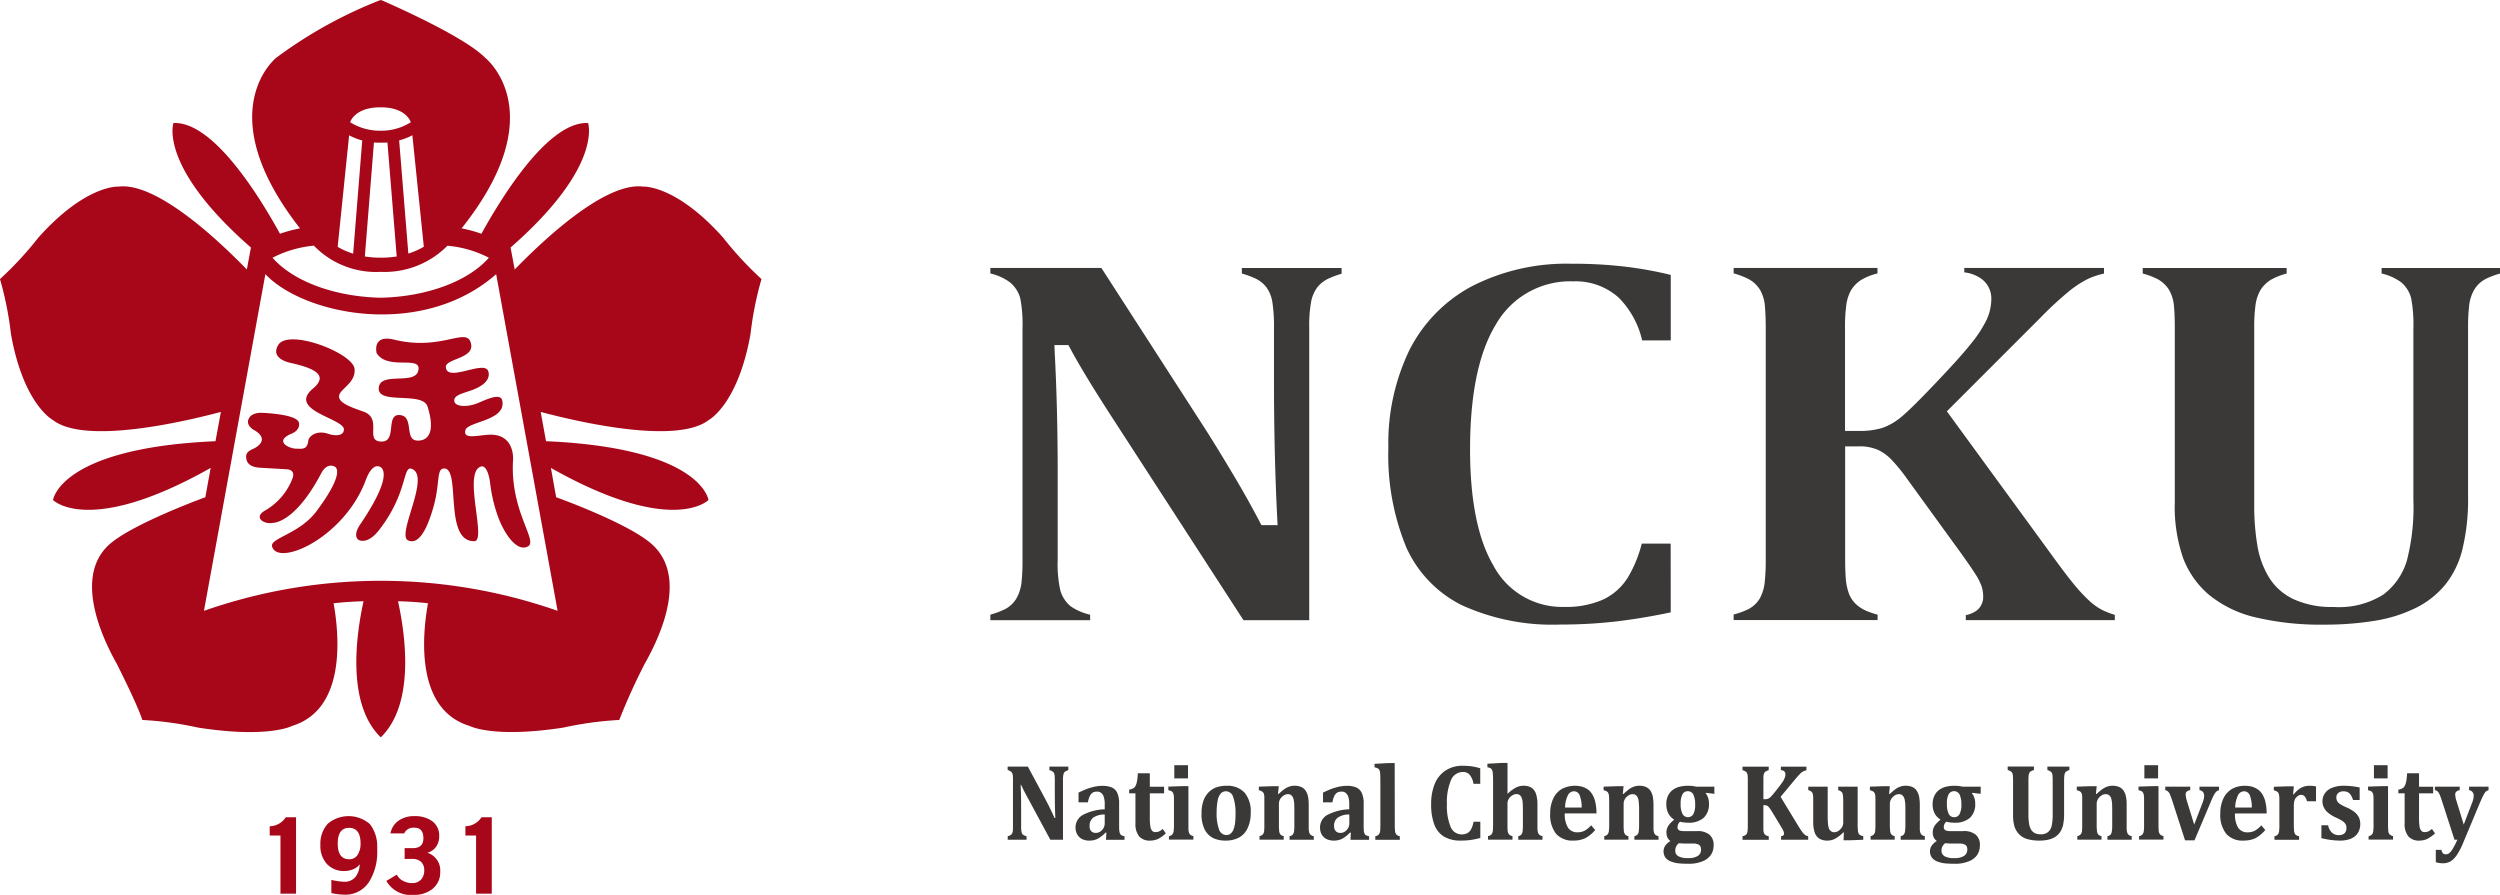 <svg xmlns="http://www.w3.org/2000/svg" width="159.236" height="57" viewBox="0 0 159.236 57"><defs><style>.a{fill:#3b3938;}.b{fill:#a70719;}</style></defs><g transform="translate(-104.677 -4448.026)"><path class="a" d="M172.725,4496.855v.22a.94.94,0,0,0-.177.082.265.265,0,0,0-.09.08.393.393,0,0,0-.054.157,1.736,1.736,0,0,0-.021.318v3.8h-.806l-1.432-2.655c-.2-.357-.338-.642-.429-.845h-.029c.024.488.03,1,.03,1.55v1.1a1.664,1.664,0,0,0,.028.362.318.318,0,0,0,.082.162.551.551,0,0,0,.236.1v.227h-1.2v-.227a.816.816,0,0,0,.184-.068.289.289,0,0,0,.1-.115.7.7,0,0,0,.045-.178c.006-.068.006-.156.006-.264v-2.951a1.821,1.821,0,0,0-.022-.357.323.323,0,0,0-.085-.161.576.576,0,0,0-.233-.117v-.22h1.289l1.127,2.1c.069.135.164.309.273.537s.212.438.3.637h.049c-.027-.541-.034-1.141-.034-1.781v-.635c0-.154-.01-.254-.015-.326a.39.39,0,0,0-.053-.147.28.28,0,0,0-.088-.082.922.922,0,0,0-.189-.082v-.22Z"/><path class="a" d="M175.148,4501.073l-.046-.023a2.1,2.1,0,0,1-.508.4,1.165,1.165,0,0,1-.527.118,1.035,1.035,0,0,1-.472-.1.745.745,0,0,1-.307-.3.878.878,0,0,1-.106-.439.906.906,0,0,1,.46-.793,3.18,3.18,0,0,1,1.4-.362v-.324a1.35,1.35,0,0,0-.071-.492.451.451,0,0,0-.172-.24.384.384,0,0,0-.249-.069.567.567,0,0,0-.253.049.521.521,0,0,0-.194.209,1.394,1.394,0,0,0-.13.422h-.6v-.619c.195-.092.361-.166.487-.217a3.4,3.4,0,0,1,.389-.123,2.247,2.247,0,0,1,.335-.07,1.857,1.857,0,0,1,.3-.02,1.513,1.513,0,0,1,.616.106.723.723,0,0,1,.348.357,1.659,1.659,0,0,1,.111.682v1.328c0,.15,0,.268.009.348a.881.881,0,0,0,.033.183.223.223,0,0,0,.054.094.148.148,0,0,0,.074.06,1.045,1.045,0,0,0,.173.053v.227h-1.18Zm-.107-1.168a1.25,1.25,0,0,0-.731.2.63.63,0,0,0-.23.537.426.426,0,0,0,.1.324.4.4,0,0,0,.3.111.48.48,0,0,0,.276-.084.578.578,0,0,0,.207-.222.589.589,0,0,0,.078-.3Z"/><path class="a" d="M178.933,4501.107a2.107,2.107,0,0,1-.51.361,1.228,1.228,0,0,1-.485.1.891.891,0,0,1-.705-.268,1.273,1.273,0,0,1-.235-.836v-1.906h-.4v-.237a.687.687,0,0,0,.286-.1.423.423,0,0,0,.142-.186,1.259,1.259,0,0,0,.082-.3c.019-.12.033-.272.044-.458h.762v.858h.909v.424h-.909v1.539a3.253,3.253,0,0,0,.036.57.5.5,0,0,0,.112.273.259.259,0,0,0,.2.085.743.743,0,0,0,.158-.016.619.619,0,0,0,.151-.063.77.77,0,0,0,.163-.125Z"/><path class="a" d="M179.132,4501.286a.364.364,0,0,0,.216-.113.358.358,0,0,0,.08-.195,2.781,2.781,0,0,0,.024-.45v-1.582a2.065,2.065,0,0,0-.016-.271.433.433,0,0,0-.055-.162.2.2,0,0,0-.11-.1.824.824,0,0,0-.176-.055v-.23l.878-.029h.4v2.423c0,.127,0,.229,0,.3a1.021,1.021,0,0,0,.015.158.9.9,0,0,0,.027.1.268.268,0,0,0,.045.08.231.231,0,0,0,.085.066.394.394,0,0,0,.143.053v.227h-1.557Zm1.215-4.519v.84h-.874v-.84Z"/><path class="a" d="M182.737,4501.566a1.782,1.782,0,0,1-.814-.172,1.257,1.257,0,0,1-.529-.563,2.207,2.207,0,0,1-.187-.988,2.463,2.463,0,0,1,.114-.793,1.483,1.483,0,0,1,.33-.549,1.355,1.355,0,0,1,.5-.326,1.936,1.936,0,0,1,.634-.1,1.488,1.488,0,0,1,1.161.434,1.841,1.841,0,0,1,.395,1.275,2.22,2.22,0,0,1-.2.994,1.286,1.286,0,0,1-.554.6A1.783,1.783,0,0,1,182.737,4501.566Zm-.567-1.8a2.954,2.954,0,0,0,.153,1.088.5.5,0,0,0,.455.361.432.432,0,0,0,.284-.094.666.666,0,0,0,.184-.267,1.912,1.912,0,0,0,.1-.419c.016-.164.027-.343.027-.546a3.06,3.06,0,0,0-.151-1.1.492.492,0,0,0-.448-.363.454.454,0,0,0-.346.146.972.972,0,0,0-.192.444A3.888,3.888,0,0,0,182.17,4499.769Z"/><path class="a" d="M188.362,4501.513h-1.548v-.227a.342.342,0,0,0,.208-.107.48.48,0,0,0,.08-.2,3.7,3.7,0,0,0,.018-.45v-.908c0-.162-.006-.3-.008-.394a1.939,1.939,0,0,0-.035-.262.547.547,0,0,0-.055-.162.321.321,0,0,0-.079-.106.233.233,0,0,0-.1-.066.46.46,0,0,0-.143-.022.474.474,0,0,0-.253.083.712.712,0,0,0-.223.218.591.591,0,0,0-.086.3v1.314a3.8,3.8,0,0,0,.017.452.412.412,0,0,0,.079.2.349.349,0,0,0,.209.107v.227H184.9v-.227a.416.416,0,0,0,.214-.113.39.39,0,0,0,.079-.195,3.478,3.478,0,0,0,.015-.45v-1.4c0-.168,0-.289,0-.373a.776.776,0,0,0-.04-.195.287.287,0,0,0-.1-.114.523.523,0,0,0-.209-.082v-.23l.869-.029h.4l-.049.49.037.008a3.78,3.78,0,0,1,.348-.295,1.206,1.206,0,0,1,.313-.17.969.969,0,0,1,.346-.061,1.046,1.046,0,0,1,.433.078.669.669,0,0,1,.281.233,1.075,1.075,0,0,1,.153.375,2.636,2.636,0,0,1,.045.517v1.248c0,.1,0,.2,0,.287a1.064,1.064,0,0,0,.026.21.422.422,0,0,0,.05.125.3.3,0,0,0,.094.084.434.434,0,0,0,.148.054Z"/><path class="a" d="M190.719,4501.073l-.051-.023a2.01,2.01,0,0,1-.5.4,1.192,1.192,0,0,1-.53.118,1.074,1.074,0,0,1-.474-.1.785.785,0,0,1-.308-.3.92.92,0,0,1-.1-.439.9.9,0,0,1,.459-.793,3.212,3.212,0,0,1,1.4-.362v-.324a1.432,1.432,0,0,0-.067-.492.514.514,0,0,0-.175-.24.391.391,0,0,0-.25-.069.574.574,0,0,0-.254.049.583.583,0,0,0-.194.209,1.456,1.456,0,0,0-.129.422h-.6v-.619c.192-.092.356-.166.485-.217a3.874,3.874,0,0,1,.387-.123,2.25,2.25,0,0,1,.342-.07,1.785,1.785,0,0,1,.3-.02,1.475,1.475,0,0,1,.611.106.725.725,0,0,1,.349.357,1.618,1.618,0,0,1,.115.682v1.328a3.293,3.293,0,0,0,.01.348.562.562,0,0,0,.03.183.234.234,0,0,0,.051.094.182.182,0,0,0,.08.06.88.88,0,0,0,.173.053v.227h-1.184Zm-.1-1.168a1.245,1.245,0,0,0-.733.2.623.623,0,0,0-.235.537.435.435,0,0,0,.108.324.393.393,0,0,0,.3.111.484.484,0,0,0,.278-.084.63.63,0,0,0,.286-.521Z"/><path class="a" d="M193.517,4500.526a3.638,3.638,0,0,0,.019.45.407.407,0,0,0,.078.2.4.4,0,0,0,.223.113v.227h-1.561v-.227a.435.435,0,0,0,.15-.053c.034-.027.068-.042.084-.074a.57.57,0,0,0,.053-.109.982.982,0,0,0,.03-.188c0-.074.006-.189.006-.336v-2.664c0-.191-.005-.336-.006-.431a2.209,2.209,0,0,0-.019-.233.479.479,0,0,0-.046-.146.255.255,0,0,0-.1-.09.571.571,0,0,0-.2-.063v-.224l.883-.049h.4Z"/><path class="a" d="M198.961,4496.962v.986h-.432a1.2,1.2,0,0,0-.238-.568.55.55,0,0,0-.435-.182.817.817,0,0,0-.76.52,3.575,3.575,0,0,0-.257,1.535,3.456,3.456,0,0,0,.232,1.432.755.755,0,0,0,.7.488.779.779,0,0,0,.379-.086.634.634,0,0,0,.234-.254,1.646,1.646,0,0,0,.148-.467h.434v1.033a5.245,5.245,0,0,1-.634.131,4.213,4.213,0,0,1-.6.036,2.04,2.04,0,0,1-1.08-.253,1.5,1.5,0,0,1-.619-.771,3.65,3.65,0,0,1-.2-1.31,3.344,3.344,0,0,1,.234-1.291,1.828,1.828,0,0,1,.689-.84,1.932,1.932,0,0,1,1.091-.3,4.617,4.617,0,0,1,.583.037A3.929,3.929,0,0,1,198.961,4496.962Z"/><path class="a" d="M200.711,4498.579a2.325,2.325,0,0,1,.523-.391,1.017,1.017,0,0,1,.463-.113.924.924,0,0,1,.543.133.8.8,0,0,1,.277.4,2.161,2.161,0,0,1,.087.676v1.242c0,.1,0,.2,0,.287a1.655,1.655,0,0,0,.026.21.4.4,0,0,0,.054.125.237.237,0,0,0,.093.084.484.484,0,0,0,.146.054v.227h-1.541v-.227a.349.349,0,0,0,.2-.107.42.42,0,0,0,.077-.2,3.611,3.611,0,0,0,.018-.454v-.884c0-.233-.005-.411-.018-.537a.942.942,0,0,0-.073-.294.388.388,0,0,0-.124-.152.353.353,0,0,0-.205-.053.488.488,0,0,0-.253.083.634.634,0,0,0-.222.214.552.552,0,0,0-.087.3v1.623c.011.067.011.123.015.158s.021.073.033.1a.248.248,0,0,0,.045.08.233.233,0,0,0,.081.066.415.415,0,0,0,.144.053v.227h-1.559v-.227a.4.4,0,0,0,.149-.053.3.3,0,0,0,.085-.074.473.473,0,0,0,.051-.109.672.672,0,0,0,.028-.188c.008-.074.011-.189.011-.336v-2.664c0-.191,0-.336-.011-.431a1.406,1.406,0,0,0-.016-.233.339.339,0,0,0-.054-.146.188.188,0,0,0-.086-.09.612.612,0,0,0-.195-.063v-.224l.881-.049h.4v1.947Z"/><path class="a" d="M206.282,4500.892a2.2,2.2,0,0,1-.641.527,1.738,1.738,0,0,1-.732.147,1.4,1.4,0,0,1-1.118-.43,1.94,1.94,0,0,1-.375-1.293,2.149,2.149,0,0,1,.195-.953,1.357,1.357,0,0,1,.546-.612,1.815,1.815,0,0,1,1.329-.134,1.422,1.422,0,0,1,.377.2,1.259,1.259,0,0,1,.254.312,1.725,1.725,0,0,1,.18.491,3.669,3.669,0,0,1,.07.689h-2.022a1.624,1.624,0,0,0,.205.908.7.7,0,0,0,.618.295.987.987,0,0,0,.438-.1,1.606,1.606,0,0,0,.416-.347Zm-.862-1.43a2.091,2.091,0,0,0-.126-.777.385.385,0,0,0-.369-.258.434.434,0,0,0-.39.269,1.855,1.855,0,0,0-.172.766Z"/><path class="a" d="M210.32,4501.513h-1.541v-.227a.38.38,0,0,0,.2-.107.443.443,0,0,0,.077-.2,3.131,3.131,0,0,0,.022-.45v-.908a3.892,3.892,0,0,0-.013-.394,1.74,1.74,0,0,0-.03-.262.938.938,0,0,0-.056-.162.46.46,0,0,0-.08-.106.3.3,0,0,0-.1-.066.5.5,0,0,0-.148-.022.463.463,0,0,0-.247.083.618.618,0,0,0-.222.218.6.6,0,0,0-.089.3v1.314a3.8,3.8,0,0,0,.017.452.4.4,0,0,0,.081.2.361.361,0,0,0,.208.107v.227h-1.54v-.227a.371.371,0,0,0,.212-.113.382.382,0,0,0,.08-.195,2.985,2.985,0,0,0,.022-.45v-1.4c0-.168-.006-.289-.009-.373a.574.574,0,0,0-.042-.195.234.234,0,0,0-.088-.114.544.544,0,0,0-.217-.082v-.23l.871-.029h.4l-.046.49.035.008c.133-.121.25-.223.346-.295a1.317,1.317,0,0,1,.314-.17.978.978,0,0,1,.347-.061,1.054,1.054,0,0,1,.434.078.7.7,0,0,1,.279.233,1.136,1.136,0,0,1,.154.375,3.093,3.093,0,0,1,.044.517v1.248c0,.1,0,.2,0,.287a1.254,1.254,0,0,0,.025.21.4.4,0,0,0,.053.125.224.224,0,0,0,.091.084.528.528,0,0,0,.146.054Z"/><path class="a" d="M213.875,4498.589l-.542-.065-.011.034a.716.716,0,0,1,.142.259,1.113,1.113,0,0,1,.065.4,1.171,1.171,0,0,1-.338.9,1.417,1.417,0,0,1-.989.311,2.051,2.051,0,0,1-.516-.063.45.45,0,0,0-.157.332.209.209,0,0,0,.172.24,1.055,1.055,0,0,0,.272.026h.786a1.178,1.178,0,0,1,.8.227.84.84,0,0,1,.266.689,1.05,1.05,0,0,1-.195.629,1.166,1.166,0,0,1-.55.392,2.226,2.226,0,0,1-.852.143,6.263,6.263,0,0,1-.656-.029,1.887,1.887,0,0,1-.5-.131.778.778,0,0,1-.323-.24.719.719,0,0,1-.113-.407.631.631,0,0,1,.115-.355,1.036,1.036,0,0,1,.324-.285.579.579,0,0,1-.195-.235.806.806,0,0,1-.06-.326.747.747,0,0,1,.062-.3,1,1,0,0,1,.165-.252,2.564,2.564,0,0,1,.27-.251,1.011,1.011,0,0,1-.374-.393,1.223,1.223,0,0,1-.13-.576,1.2,1.2,0,0,1,.1-.539,1.01,1.01,0,0,1,.294-.375,1.244,1.244,0,0,1,.439-.209,2.107,2.107,0,0,1,.547-.065,2.622,2.622,0,0,1,.29.014c.081.014.161.027.237.043h1.15Zm-2.262,3.144a.6.6,0,0,0-.172.209.516.516,0,0,0-.057.26.391.391,0,0,0,.2.364,1.256,1.256,0,0,0,.627.117,1.127,1.127,0,0,0,.613-.141.476.476,0,0,0,.2-.4.488.488,0,0,0-.038-.2.277.277,0,0,0-.146-.133.724.724,0,0,0-.32-.053h-.547C211.819,4501.751,211.7,4501.739,211.613,4501.733Zm.112-2.507a1.374,1.374,0,0,0,.118.642.395.395,0,0,0,.69.012,1.229,1.229,0,0,0,.116-.6,1.477,1.477,0,0,0-.114-.64.372.372,0,0,0-.347-.217.364.364,0,0,0-.345.193A1.209,1.209,0,0,0,211.725,4499.226Z"/><path class="a" d="M219.2,4500.607c.084.134.151.246.212.326a1.55,1.55,0,0,0,.147.191.957.957,0,0,0,.126.106.67.67,0,0,0,.164.062v.221h-1.726v-.227a.273.273,0,0,0,.148-.053.156.156,0,0,0,.037-.1.346.346,0,0,0-.015-.109.928.928,0,0,0-.065-.161c-.041-.064-.111-.189-.223-.373l-.485-.8a2.163,2.163,0,0,0-.157-.227.464.464,0,0,0-.131-.119.417.417,0,0,0-.18-.031h-.058v1.576a1.086,1.086,0,0,0,.027.164.329.329,0,0,0,.058.111.289.289,0,0,0,.1.074.541.541,0,0,0,.158.053v.227h-1.672v-.227a.9.9,0,0,0,.184-.068.294.294,0,0,0,.1-.111.441.441,0,0,0,.039-.18,1.8,1.8,0,0,0,.014-.266v-2.943c0-.111,0-.2-.01-.274a.418.418,0,0,0-.04-.175.253.253,0,0,0-.1-.112.8.8,0,0,0-.189-.082v-.22h1.672v.22a1.1,1.1,0,0,0-.2.086.277.277,0,0,0-.088.108.51.51,0,0,0-.044.156c-.007.062-.007.162-.007.293v1.209h.063a.582.582,0,0,0,.232-.033.528.528,0,0,0,.174-.12c.06-.066.178-.195.353-.417s.3-.385.376-.5a1.146,1.146,0,0,0,.158-.294.6.6,0,0,0,.045-.226.233.233,0,0,0-.073-.186.354.354,0,0,0-.215-.076v-.22h1.628v.23a.739.739,0,0,0-.21.072.879.879,0,0,0-.2.156c-.072.069-.168.18-.285.317l-.951,1.144Z"/><path class="a" d="M219.854,4498.132h1.237v1.891c0,.218.011.392.023.511a1.008,1.008,0,0,0,.07.293.391.391,0,0,0,.138.156.352.352,0,0,0,.2.053.5.5,0,0,0,.246-.08.768.768,0,0,0,.219-.221.55.55,0,0,0,.093-.3v-1.317a3.558,3.558,0,0,0-.013-.377.872.872,0,0,0-.033-.185.265.265,0,0,0-.089-.112.444.444,0,0,0-.185-.089v-.223H223v2.389a3.059,3.059,0,0,0,.016.375.529.529,0,0,0,.032.191.272.272,0,0,0,.091.119.835.835,0,0,0,.217.08v.227l-.869.035H222.1l.023-.492-.036-.012a2.264,2.264,0,0,1-.532.408,1,1,0,0,1-.468.114.978.978,0,0,1-.538-.129.78.78,0,0,1-.29-.4,2.112,2.112,0,0,1-.091-.67v-1.248c0-.133,0-.228,0-.3a1.151,1.151,0,0,0-.014-.154c-.007-.041-.02-.076-.026-.107a.24.24,0,0,0-.047-.078.226.226,0,0,0-.085-.069.406.406,0,0,0-.144-.056Z"/><path class="a" d="M227.283,4501.513h-1.544v-.227a.355.355,0,0,0,.2-.107.443.443,0,0,0,.078-.2,3.128,3.128,0,0,0,.022-.45v-.908c0-.162,0-.3-.008-.394a2.3,2.3,0,0,0-.036-.262.474.474,0,0,0-.056-.162.387.387,0,0,0-.079-.106.244.244,0,0,0-.1-.066.523.523,0,0,0-.148-.022.493.493,0,0,0-.252.083.712.712,0,0,0-.219.218.6.6,0,0,0-.091.3v1.314a4.064,4.064,0,0,0,.02.452.455.455,0,0,0,.079.2.386.386,0,0,0,.209.107v.227h-1.535v-.227a.4.4,0,0,0,.212-.113.43.43,0,0,0,.078-.195,3.7,3.7,0,0,0,.018-.45v-1.4c0-.168,0-.289-.006-.373a.635.635,0,0,0-.039-.195.28.28,0,0,0-.093-.114.581.581,0,0,0-.214-.082v-.23l.869-.029h.4l-.046.49.037.008c.136-.121.248-.223.348-.295a1.2,1.2,0,0,1,.314-.17.961.961,0,0,1,.346-.061,1.052,1.052,0,0,1,.433.078.688.688,0,0,1,.279.233,1.157,1.157,0,0,1,.153.375,2.882,2.882,0,0,1,.046.517v1.248c0,.1,0,.2,0,.287a.841.841,0,0,0,.024.21.4.4,0,0,0,.052.125.227.227,0,0,0,.094.084.45.45,0,0,0,.148.054Z"/><path class="a" d="M230.833,4498.589l-.542-.065-.012.034a.766.766,0,0,1,.144.259,1.114,1.114,0,0,1,.064.4,1.163,1.163,0,0,1-.336.9,1.423,1.423,0,0,1-.986.311,2.028,2.028,0,0,1-.519-.063.454.454,0,0,0-.16.332.232.232,0,0,0,.041.155.239.239,0,0,0,.135.085,1.011,1.011,0,0,0,.271.026h.786a1.166,1.166,0,0,1,.8.227.84.84,0,0,1,.265.689,1.081,1.081,0,0,1-.19.629,1.167,1.167,0,0,1-.552.392,2.218,2.218,0,0,1-.853.143,6.238,6.238,0,0,1-.656-.029,1.982,1.982,0,0,1-.5-.131.773.773,0,0,1-.31-.24.656.656,0,0,1-.116-.407.583.583,0,0,1,.116-.355.937.937,0,0,1,.32-.285.615.615,0,0,1-.2-.235.758.758,0,0,1-.061-.326.782.782,0,0,1,.061-.3.942.942,0,0,1,.169-.252,2.343,2.343,0,0,1,.268-.251,1.021,1.021,0,0,1-.375-.393,1.2,1.2,0,0,1-.131-.576,1.246,1.246,0,0,1,.108-.539.947.947,0,0,1,.295-.375,1.172,1.172,0,0,1,.437-.209,2.129,2.129,0,0,1,.545-.065,2.49,2.49,0,0,1,.288.014c.083.014.163.027.246.043h1.144Zm-2.262,3.144a.618.618,0,0,0-.173.209.549.549,0,0,0-.058.26.4.4,0,0,0,.2.364,1.236,1.236,0,0,0,.626.117,1.114,1.114,0,0,0,.611-.141.478.478,0,0,0,.207-.4.506.506,0,0,0-.036-.2.29.29,0,0,0-.15-.133.7.7,0,0,0-.315-.053h-.547C228.783,4501.751,228.662,4501.739,228.571,4501.733Zm.115-2.507a1.408,1.408,0,0,0,.113.642.377.377,0,0,0,.355.209.367.367,0,0,0,.337-.2,1.218,1.218,0,0,0,.115-.6,1.5,1.5,0,0,0-.111-.64.4.4,0,0,0-.7-.024A1.238,1.238,0,0,0,228.686,4499.226Z"/><path class="a" d="M235.422,4497.712a2.834,2.834,0,0,0-.02-.359.316.316,0,0,0-.086-.161.569.569,0,0,0-.232-.117v-.22h1.4v.22a.806.806,0,0,0-.18.078.318.318,0,0,0-.1.108.7.7,0,0,0-.042.18c-.005.074-.014.166-.014.271v2.131a3.309,3.309,0,0,1-.06.711,1.466,1.466,0,0,1-.2.482,1.11,1.11,0,0,1-.332.311,1.436,1.436,0,0,1-.447.17,2.47,2.47,0,0,1-.557.049,2.679,2.679,0,0,1-.764-.1,1.188,1.188,0,0,1-.509-.307,1.278,1.278,0,0,1-.292-.494,2.5,2.5,0,0,1-.089-.744v-2.207c0-.111-.007-.2-.011-.274a.416.416,0,0,0-.042-.175.233.233,0,0,0-.1-.112.852.852,0,0,0-.19-.082v-.22h1.674v.22a.862.862,0,0,0-.2.084.3.3,0,0,0-.093.1.476.476,0,0,0-.044.162,2.32,2.32,0,0,0-.015.293v2.252a3.264,3.264,0,0,0,.036.492,1.078,1.078,0,0,0,.112.377.617.617,0,0,0,.235.248.8.8,0,0,0,.389.086.7.7,0,0,0,.481-.145.74.74,0,0,0,.227-.388,3.488,3.488,0,0,0,.065-.748Z"/><path class="a" d="M240.455,4501.513h-1.546v-.227a.365.365,0,0,0,.208-.107.483.483,0,0,0,.072-.2,2.668,2.668,0,0,0,.024-.45v-.908c0-.162-.005-.3-.007-.394a1.62,1.62,0,0,0-.038-.262.43.43,0,0,0-.051-.162.371.371,0,0,0-.081-.106.257.257,0,0,0-.106-.066.467.467,0,0,0-.141-.022.459.459,0,0,0-.253.083.663.663,0,0,0-.223.218.576.576,0,0,0-.089.3v1.314a3.827,3.827,0,0,0,.02.452.432.432,0,0,0,.078.2.358.358,0,0,0,.208.107v.227h-1.539v-.227a.385.385,0,0,0,.213-.113.392.392,0,0,0,.083-.195,3.9,3.9,0,0,0,.015-.45v-1.4c0-.168,0-.289,0-.373a.6.6,0,0,0-.042-.195.27.27,0,0,0-.089-.114.58.58,0,0,0-.215-.082v-.23l.869-.029h.4l-.05.49.041.008a4.232,4.232,0,0,1,.347-.295,1.292,1.292,0,0,1,.313-.17.985.985,0,0,1,.346-.061,1.054,1.054,0,0,1,.434.078.654.654,0,0,1,.278.233,1,1,0,0,1,.153.375,2.3,2.3,0,0,1,.046.517v1.248c0,.1,0,.2,0,.287a1.255,1.255,0,0,0,.025.21.757.757,0,0,0,.052.125.3.3,0,0,0,.1.084.407.407,0,0,0,.146.054Z"/><path class="a" d="M240.925,4501.286a.378.378,0,0,0,.213-.113.4.4,0,0,0,.085-.195,3.27,3.27,0,0,0,.019-.45v-1.582a1.929,1.929,0,0,0-.015-.271.386.386,0,0,0-.055-.162.233.233,0,0,0-.108-.1.978.978,0,0,0-.176-.055v-.23l.873-.029h.4v2.423c0,.127,0,.229.006.3a1.308,1.308,0,0,0,.011.158.471.471,0,0,0,.029.1.543.543,0,0,0,.047.08.209.209,0,0,0,.081.066.374.374,0,0,0,.143.053v.227h-1.554Zm1.21-4.519v.84h-.874v-.84Z"/><path class="a" d="M244.183,4498.132v.223a.411.411,0,0,0-.221.091.237.237,0,0,0-.071.184,1.629,1.629,0,0,0,.085.428l.459,1.49.5-1.307a2.949,2.949,0,0,0,.1-.287.91.91,0,0,0,.033-.248.377.377,0,0,0-.073-.232.351.351,0,0,0-.223-.119v-.223h1.243v.225a.732.732,0,0,0-.15.07.818.818,0,0,0-.105.123,1.819,1.819,0,0,0-.118.211c-.05.1-.112.238-.188.427l-1,2.364h-.6l-.841-2.6a3.621,3.621,0,0,0-.141-.369.5.5,0,0,0-.12-.154.3.3,0,0,0-.161-.072v-.223Z"/><path class="a" d="M248.962,4500.892a2.14,2.14,0,0,1-.637.527,1.748,1.748,0,0,1-.737.147,1.379,1.379,0,0,1-1.112-.43,1.935,1.935,0,0,1-.378-1.293,2.207,2.207,0,0,1,.193-.953,1.39,1.39,0,0,1,.548-.612,1.636,1.636,0,0,1,.822-.2,1.587,1.587,0,0,1,.505.069,1.283,1.283,0,0,1,.375.2,1.093,1.093,0,0,1,.261.312,1.7,1.7,0,0,1,.18.491,3.18,3.18,0,0,1,.067.689h-2.015a1.629,1.629,0,0,0,.2.908.7.7,0,0,0,.619.295.98.98,0,0,0,.435-.1,1.567,1.567,0,0,0,.42-.347Zm-.857-1.43a2.111,2.111,0,0,0-.126-.777.388.388,0,0,0-.368-.258.438.438,0,0,0-.393.269,1.952,1.952,0,0,0-.174.766Z"/><path class="a" d="M250.735,4498.618l.041.006a1.622,1.622,0,0,1,.473-.424,1.164,1.164,0,0,1,.535-.125,2.066,2.066,0,0,1,.411.041v.946h-.577a.749.749,0,0,0-.145-.309.292.292,0,0,0-.232-.1.351.351,0,0,0-.158.043.724.724,0,0,0-.153.127.406.406,0,0,0-.1.176.872.872,0,0,0-.04.17,2.428,2.428,0,0,0-.009.273v1.084a3.736,3.736,0,0,0,.02.456.408.408,0,0,0,.091.209.483.483,0,0,0,.227.1v.227h-1.571v-.227a.375.375,0,0,0,.212-.113.454.454,0,0,0,.081-.195,3.112,3.112,0,0,0,.019-.45v-1.4c0-.168,0-.289-.006-.373a.73.73,0,0,0-.041-.195.289.289,0,0,0-.09-.114.588.588,0,0,0-.214-.082v-.23l.87-.029h.4Z"/><path class="a" d="M252.965,4500.591a.861.861,0,0,0,.243.469.618.618,0,0,0,.443.158.528.528,0,0,0,.361-.117.463.463,0,0,0,.12-.336.474.474,0,0,0-.055-.244.615.615,0,0,0-.186-.19,2.967,2.967,0,0,0-.44-.236,2.181,2.181,0,0,1-.327-.184,1.314,1.314,0,0,1-.274-.223,1.03,1.03,0,0,1-.179-.279.808.808,0,0,1-.066-.338.86.86,0,0,1,.168-.533.979.979,0,0,1,.472-.344,1.865,1.865,0,0,1,.7-.119,4.184,4.184,0,0,1,.452.02c.15.012.343.045.577.086v.8h-.42a1.225,1.225,0,0,0-.162-.338.458.458,0,0,0-.19-.166.645.645,0,0,0-.252-.049.493.493,0,0,0-.336.105.363.363,0,0,0-.125.285.485.485,0,0,0,.049.223.551.551,0,0,0,.158.18,2.585,2.585,0,0,0,.442.232,2.419,2.419,0,0,1,.489.278,1.087,1.087,0,0,1,.286.336.95.95,0,0,1,.1.441,1.091,1.091,0,0,1-.1.476.894.894,0,0,1-.267.33,1.119,1.119,0,0,1-.413.192,1.872,1.872,0,0,1-.528.061,4.981,4.981,0,0,1-1.168-.157v-.818Z"/><path class="a" d="M255.543,4501.286a.385.385,0,0,0,.216-.113.39.39,0,0,0,.078-.195,2.892,2.892,0,0,0,.021-.45v-1.582a2.367,2.367,0,0,0-.013-.271.308.308,0,0,0-.056-.162.221.221,0,0,0-.107-.1.965.965,0,0,0-.175-.055v-.23l.874-.029h.4v2.423c0,.127,0,.229.008.3s.007.123.009.158a.731.731,0,0,0,.027.1.288.288,0,0,0,.05.08.2.2,0,0,0,.079.066.435.435,0,0,0,.146.053v.227h-1.556Zm1.212-4.519v.84h-.872v-.84Z"/><path class="a" d="M259.774,4501.107a2.289,2.289,0,0,1-.508.361,1.24,1.24,0,0,1-.483.1.887.887,0,0,1-.707-.268,1.25,1.25,0,0,1-.237-.836v-1.906h-.4v-.237a.725.725,0,0,0,.289-.1.434.434,0,0,0,.14-.186,1.253,1.253,0,0,0,.083-.3,4.044,4.044,0,0,0,.044-.458h.761v.858h.9v.424h-.9v1.539a3.667,3.667,0,0,0,.033.57.532.532,0,0,0,.113.273.273.273,0,0,0,.2.085.726.726,0,0,0,.159-.016.572.572,0,0,0,.148-.063.763.763,0,0,0,.168-.125Z"/><path class="a" d="M261.583,4501.669a4.471,4.471,0,0,1-.39.772,1.435,1.435,0,0,1-.394.427.942.942,0,0,1-.527.143,1.466,1.466,0,0,1-.448-.069v-.785h.36a.467.467,0,0,0,.1.223.223.223,0,0,0,.175.058.342.342,0,0,0,.218-.068,1.1,1.1,0,0,0,.219-.269,4.92,4.92,0,0,0,.3-.588h-.181l-.83-2.563a3.008,3.008,0,0,0-.141-.369.481.481,0,0,0-.119-.154.284.284,0,0,0-.159-.072v-.223h1.582v.223a.4.4,0,0,0-.212.091.23.23,0,0,0-.076.184,1.494,1.494,0,0,0,.087.428l.456,1.49.5-1.307a1.712,1.712,0,0,0,.1-.287.911.911,0,0,0,.033-.248.35.35,0,0,0-.076-.232.344.344,0,0,0-.216-.119v-.223h1.239v.225a.652.652,0,0,0-.153.07.876.876,0,0,0-.1.123,2.174,2.174,0,0,0-.118.211c-.046.1-.11.238-.191.427Z"/><path class="b" d="M123.533,4504.946h-.992v-3.7h-.685v-.592a1.244,1.244,0,0,0,1.022-.574h.655Z"/><path class="b" d="M128.706,4502.366a3.555,3.555,0,0,1-.51,1.811,1.786,1.786,0,0,1-1.6.834,4.526,4.526,0,0,1-.813-.1v-.842a3.946,3.946,0,0,0,.813.119.87.87,0,0,0,.737-.326,1.331,1.331,0,0,0,.252-.787.881.881,0,0,1-.407.313,1.321,1.321,0,0,1-.512.115,1.479,1.479,0,0,1-1.181-.461,1.71,1.71,0,0,1-.4-1.213,1.865,1.865,0,0,1,.471-1.336,2.06,2.06,0,0,1,2.681.024,2.31,2.31,0,0,1,.468,1.416c0,.074,0,.15,0,.242C128.71,4502.255,128.706,4502.317,128.706,4502.366Zm-1.063-.611c0-.662-.245-1-.729-1s-.725.336-.725,1,.242,1,.725,1a.612.612,0,0,0,.57-.33A1.3,1.3,0,0,0,127.643,4501.755Z"/><path class="b" d="M132.717,4503.54a1.347,1.347,0,0,1-.5,1.111,1.865,1.865,0,0,1-1.2.375,1.788,1.788,0,0,1-1.731-.892l.673-.4a.784.784,0,0,0,.4.4,1.172,1.172,0,0,0,.566.14.729.729,0,0,0,.573-.228.849.849,0,0,0,.2-.6.706.706,0,0,0-.206-.529.8.8,0,0,0-.555-.182h-.488v-.687h.521c.453,0,.675-.211.675-.627,0-.455-.191-.674-.573-.674a.641.641,0,0,0-.653.363h-.872a1.269,1.269,0,0,1,.549-.834,1.711,1.711,0,0,1,.976-.267,1.891,1.891,0,0,1,1.092.291,1.125,1.125,0,0,1,.489.973,1.168,1.168,0,0,1-.189.671,1.014,1.014,0,0,1-.566.4A1.17,1.17,0,0,1,132.717,4503.54Z"/><path class="b" d="M136,4504.946h-1v-3.7h-.679v-.592a1.247,1.247,0,0,0,1.025-.574H136Z"/><path class="b" d="M124.827,4480.6c-1.089,1.449-2.977,1.7-2.82,2.238.388,1.305,4.6-.555,5.968-4.234.392-1.057.818-.873.818-.873s1.253.113-1.167,3.689c-.532.783-.1,1-.1,1s.548.328,1.294-.631c1.879-2.416,1.477-4.162,2.108-3.891,1.182.5-1.03,4.221-.251,4.553.576.244,1.115-.4,1.609-2.135.442-1.56.162-2.474.705-2.449,1.042.045-.066,4.672,1.9,4.629.815-.016-.789-4.484.455-4.762,0,0,.4-.13.554,1.1a9.4,9.4,0,0,0,.538,2.207c.215.594,1.035,2.213,1.861,1.791.681-.344-1.145-2.236-.944-5.494,0-.01.13-1.469-1.214-1.615-.741-.086-2.009.41-1.82-.3.154-.557,2.611-.6,2.348-1.877-.1-.488-.888-.135-1.535.146-.677.286-1.452.25-1.518-.1s.4-.477,1-.674c.668-.223,1.308-.611,1.174-1.205-.188-.852-2.716.773-2.716-.352.091-.525,1.969-.513,1.566-1.57-.331-.883-1.938.592-4.856-.131-1.442-.353-1.116.865-1.116.865.727,1.133,2.923.075,2.646,1.131-.233.889-2.346.057-2.505,1.016-.2,1.2,2.782.24,3.1,1.252.673,2.146-.407,2.207-.731,2.156-.749-.111-.1-1.623-1.106-1.619-.854.014-.06,1.816-1.2,1.684-.935-.1.162-1.467-1.041-1.9-.7-.244-1.457-.508-1.549-.879-.136-.525,1.064-.853.979-1.838-.091-1.017-4.208-2.6-4.862-1.529-.551.9.792,1.143.792,1.143,1.268.287,2.53.705,1.421,1.632-1.667,1.4,2,1.907,1.97,2.61-.024.56-.9.312-.972.283-.734-.264-1.262.113-1.3.447-.071.571-.388.5-.82.487-.362-.008-1.418-.463-.223-.963.506-.211.507-.614.421-.76-.285-.492-2.293-.555-2.293-.555s-.73-.072-.9.434c-.144.439.432.7.432.7.933.586.075,1.07-.09,1.143-.272.127-.557.244-.467.672.061.33.353.515.872.546l1.718.1c.006,0,.576.021.337.607a4.02,4.02,0,0,1-1.768,2.038c-.7.423-.062.867.5.769,0,0,1.387.1,3.106-3.154.362-.7.819-.449.819-.449S126.847,4477.894,124.827,4480.6Z"/><path class="b" d="M150.744,4463.171c-3.025-3.4-5.112-3.26-5.112-3.26-2.445-.3-6.411,3.469-8.172,5.281l-.262-1.4c5.913-5.174,4.935-7.931,4.935-7.931-2.495-.114-5.4,4.541-6.793,7.054a8.314,8.314,0,0,0-1.262-.342c5.915-7.423,1.493-10.875,1.493-10.875-1.4-1.42-6.434-3.591-6.618-3.668a.062.062,0,0,0-.026.012c-.009-.006-.015-.012-.019-.012a28.45,28.45,0,0,0-6.628,3.668s-4.318,3.42,1.505,10.875a8.516,8.516,0,0,0-1.274.342c-1.382-2.513-4.288-7.168-6.785-7.054,0,0-.986,2.757,4.933,7.931l-.259,1.4c-1.76-1.812-5.73-5.578-8.176-5.281,0,0-2.084-.14-5.113,3.26a21.586,21.586,0,0,1-2.434,2.629v.006a21.545,21.545,0,0,1,.7,3.507c.8,4.479,2.66,5.46,2.66,5.46,2,1.572,8.177.164,10.709-.51l-.343,1.865c-9.93.435-10.348,3.746-10.348,3.746s2.269,2.342,10.04-2.045l-.339,1.869c-.106.035-4.381,1.6-5.972,2.885-2.354,1.9-.854,5.615.324,7.709,0,0,1.318,2.592,1.635,3.592h.005a21.728,21.728,0,0,1,3.546.486c4.5.7,5.986-.107,5.986-.107,3.4-1.039,3.034-5.627,2.646-7.811.637-.074,1.282-.115,1.906-.129-.461,2.1-1.106,6.514,1.087,8.657h.023c2.185-2.143,1.55-6.555,1.087-8.657.626.014,1.262.055,1.908.129-.392,2.184-.761,6.772,2.647,7.811,0,0,1.477.8,5.977.107a21.869,21.869,0,0,1,3.549-.486h.009a39.233,39.233,0,0,1,1.629-3.592c1.184-2.094,2.708-5.756.327-7.709-1.589-1.305-5.866-2.85-5.973-2.885l-.336-1.869c7.769,4.387,10.037,2.045,10.037,2.045s-.419-3.311-10.348-3.746l-.339-1.865c2.524.674,8.709,2.082,10.712.51,0,0,1.85-.981,2.651-5.46a21.25,21.25,0,0,1,.7-3.507v-.006A22.018,22.018,0,0,1,150.744,4463.171Zm-19.076.527,0,.047a4.707,4.707,0,0,1-.982.432l-.585-7.209a3.9,3.9,0,0,0,.841-.328Zm-2.75-8.836c1.655-.007,1.924.951,1.924.951a3.507,3.507,0,0,1-1.924.538,3.583,3.583,0,0,1-1.938-.538S127.253,4454.855,128.918,4454.862Zm1.027,9.5a6.625,6.625,0,0,1-2.029,0l.579-7.258s.36.021.86,0Zm-3.756-.659.725-7.058a4,4,0,0,0,.835.328l-.578,7.209a4.494,4.494,0,0,1-.983-.432Zm-1.514-.025a5.5,5.5,0,0,0,4.252,1.664,5.63,5.63,0,0,0,4.249-1.664,7.116,7.116,0,0,1,2.641.764c-1.315,1.5-3.953,2.484-6.89,2.548-2.933-.064-5.575-1.043-6.892-2.548A7.2,7.2,0,0,1,124.675,4463.673Zm15.518,23.254a34.108,34.108,0,0,0-22.525,0l3.912-21.442c2.48,2.612,9.984,4.141,14.7,0Z"/><path class="a" d="M189.294,4465.769a6.147,6.147,0,0,1,.835-.307v-.367h-6.353v.357a5.112,5.112,0,0,1,.877.319,1.93,1.93,0,0,1,.681.545,2.218,2.218,0,0,1,.383.939,10.12,10.12,0,0,1,.105,1.687v3.178c0,3.233.071,6.225.206,8.891l.026.461H185.02l-.121-.235c-.535-1.017-1.134-2.086-1.787-3.17-.665-1.113-1.217-2.011-1.64-2.673l-6.643-10.3h-7.072v.351a3.376,3.376,0,0,1,1.249.565,1.987,1.987,0,0,1,.662,1.039,8.789,8.789,0,0,1,.137,1.877v14.767a13.2,13.2,0,0,1-.058,1.381,2.669,2.669,0,0,1-.317,1.045,1.777,1.777,0,0,1-.793.733,4.98,4.98,0,0,1-.88.322v.355h6.356v-.351a3.492,3.492,0,0,1-1.24-.535,2.008,2.008,0,0,1-.665-1.039,7.687,7.687,0,0,1-.162-1.911V4478.2c0-2.713-.061-5.312-.19-7.734l-.02-.461h.892l.124.228c.536,1,1.369,2.383,2.547,4.207l8.48,13.088h4.189v-18.588a8.716,8.716,0,0,1,.119-1.691,2.236,2.236,0,0,1,.429-.965A2.067,2.067,0,0,1,189.294,4465.769Z"/><path class="a" d="M211.089,4482.649h-1.841a8,8,0,0,1-.881,2.151,3.736,3.736,0,0,1-1.589,1.418,5.8,5.8,0,0,1-2.461.465,4.958,4.958,0,0,1-4.531-2.657c-.982-1.675-1.474-4.164-1.474-7.38,0-3.461.54-6.118,1.614-7.9a5.449,5.449,0,0,1,4.947-2.8,4.123,4.123,0,0,1,2.9,1.032,5.666,5.666,0,0,1,1.5,2.728h1.822v-4.17a24.388,24.388,0,0,0-2.882-.523,28.274,28.274,0,0,0-3.45-.188,13.193,13.193,0,0,0-6.337,1.434,9.444,9.444,0,0,0-3.963,4.037,13.642,13.642,0,0,0-1.355,6.25,15.4,15.4,0,0,0,1.153,6.369,7.59,7.59,0,0,0,3.513,3.652,13.9,13.9,0,0,0,6.3,1.239,30.772,30.772,0,0,0,3.564-.2c1.061-.127,2.223-.315,3.456-.576Z"/><path class="a" d="M226.166,4478.552l2.926,4.033c.642.875,1.1,1.535,1.336,1.9a4.155,4.155,0,0,1,.462.869,2.266,2.266,0,0,1,.106.676,1.107,1.107,0,0,1-.38.856,1.715,1.715,0,0,1-.728.32v.32h9.491v-.338a5.659,5.659,0,0,1-.732-.273,3.806,3.806,0,0,1-.863-.594,10.372,10.372,0,0,1-.934-.988c-.34-.412-.757-.949-1.269-1.654l-6.9-9.455,6.007-6.008a21.906,21.906,0,0,1,1.738-1.608,6.465,6.465,0,0,1,1.276-.834,4.994,4.994,0,0,1,.988-.322v-.361h-8.9v.283a2.319,2.319,0,0,1,1.1.416,1.559,1.559,0,0,1,.623,1.289,3.2,3.2,0,0,1-.3,1.316,7.931,7.931,0,0,1-1.012,1.543c-.476.6-1.223,1.424-2.286,2.541s-1.761,1.8-2.146,2.112a3.909,3.909,0,0,1-1.2.693,5.061,5.061,0,0,1-1.534.19h-.84v-6.518a10.1,10.1,0,0,1,.084-1.519,2.561,2.561,0,0,1,.31-.94,2.035,2.035,0,0,1,.708-.685,3.959,3.959,0,0,1,.965-.37v-.351H215.1v.347a5.062,5.062,0,0,1,.9.336,1.924,1.924,0,0,1,.787.723,2.49,2.49,0,0,1,.308,1.072c.034.4.05.868.05,1.387v14.721a13.177,13.177,0,0,1-.063,1.4,2.755,2.755,0,0,1-.31,1.057,1.815,1.815,0,0,1-.8.724,5.13,5.13,0,0,1-.872.309v.355h9.17v-.347a4.977,4.977,0,0,1-.675-.223,2.31,2.31,0,0,1-.74-.48,1.873,1.873,0,0,1-.437-.707,3.72,3.72,0,0,1-.179-.948c-.024-.349-.036-.732-.036-1.144v-7.215h.82a2.978,2.978,0,0,1,1.264.219,2.947,2.947,0,0,1,.916.681A11.023,11.023,0,0,1,226.166,4478.552Z"/><path class="a" d="M263.068,4465.761a4.776,4.776,0,0,1,.845-.309v-.357h-7.541v.351a3.363,3.363,0,0,1,1.257.569,1.955,1.955,0,0,1,.632,1.041,8.984,8.984,0,0,1,.135,1.886v10.9a13.617,13.617,0,0,1-.411,3.877,4.186,4.186,0,0,1-1.51,2.182,5.3,5.3,0,0,1-3.167.785,5.775,5.775,0,0,1-2.5-.477,3.652,3.652,0,0,1-1.587-1.373,5.65,5.65,0,0,1-.763-2.07,15.3,15.3,0,0,1-.2-2.533v-11.27a10.425,10.425,0,0,1,.084-1.516,2.558,2.558,0,0,1,.33-.97,1.972,1.972,0,0,1,.717-.668,4.165,4.165,0,0,1,.935-.36v-.351h-9.167v.351a4.723,4.723,0,0,1,.9.332,1.937,1.937,0,0,1,.785.723,2.53,2.53,0,0,1,.309,1.08c.035.381.048.848.048,1.379v11.051a9.942,9.942,0,0,0,.538,3.578,5.711,5.711,0,0,0,1.618,2.3,7.279,7.279,0,0,0,2.877,1.43,17.922,17.922,0,0,0,4.478.49,19.686,19.686,0,0,0,3.278-.254,9.225,9.225,0,0,0,2.567-.813,5.707,5.707,0,0,0,1.855-1.459,5.775,5.775,0,0,0,1.1-2.238,13.451,13.451,0,0,0,.369-3.426v-10.674a12.288,12.288,0,0,1,.063-1.4,2.608,2.608,0,0,1,.327-1.064A1.843,1.843,0,0,1,263.068,4465.761Z"/></g></svg>